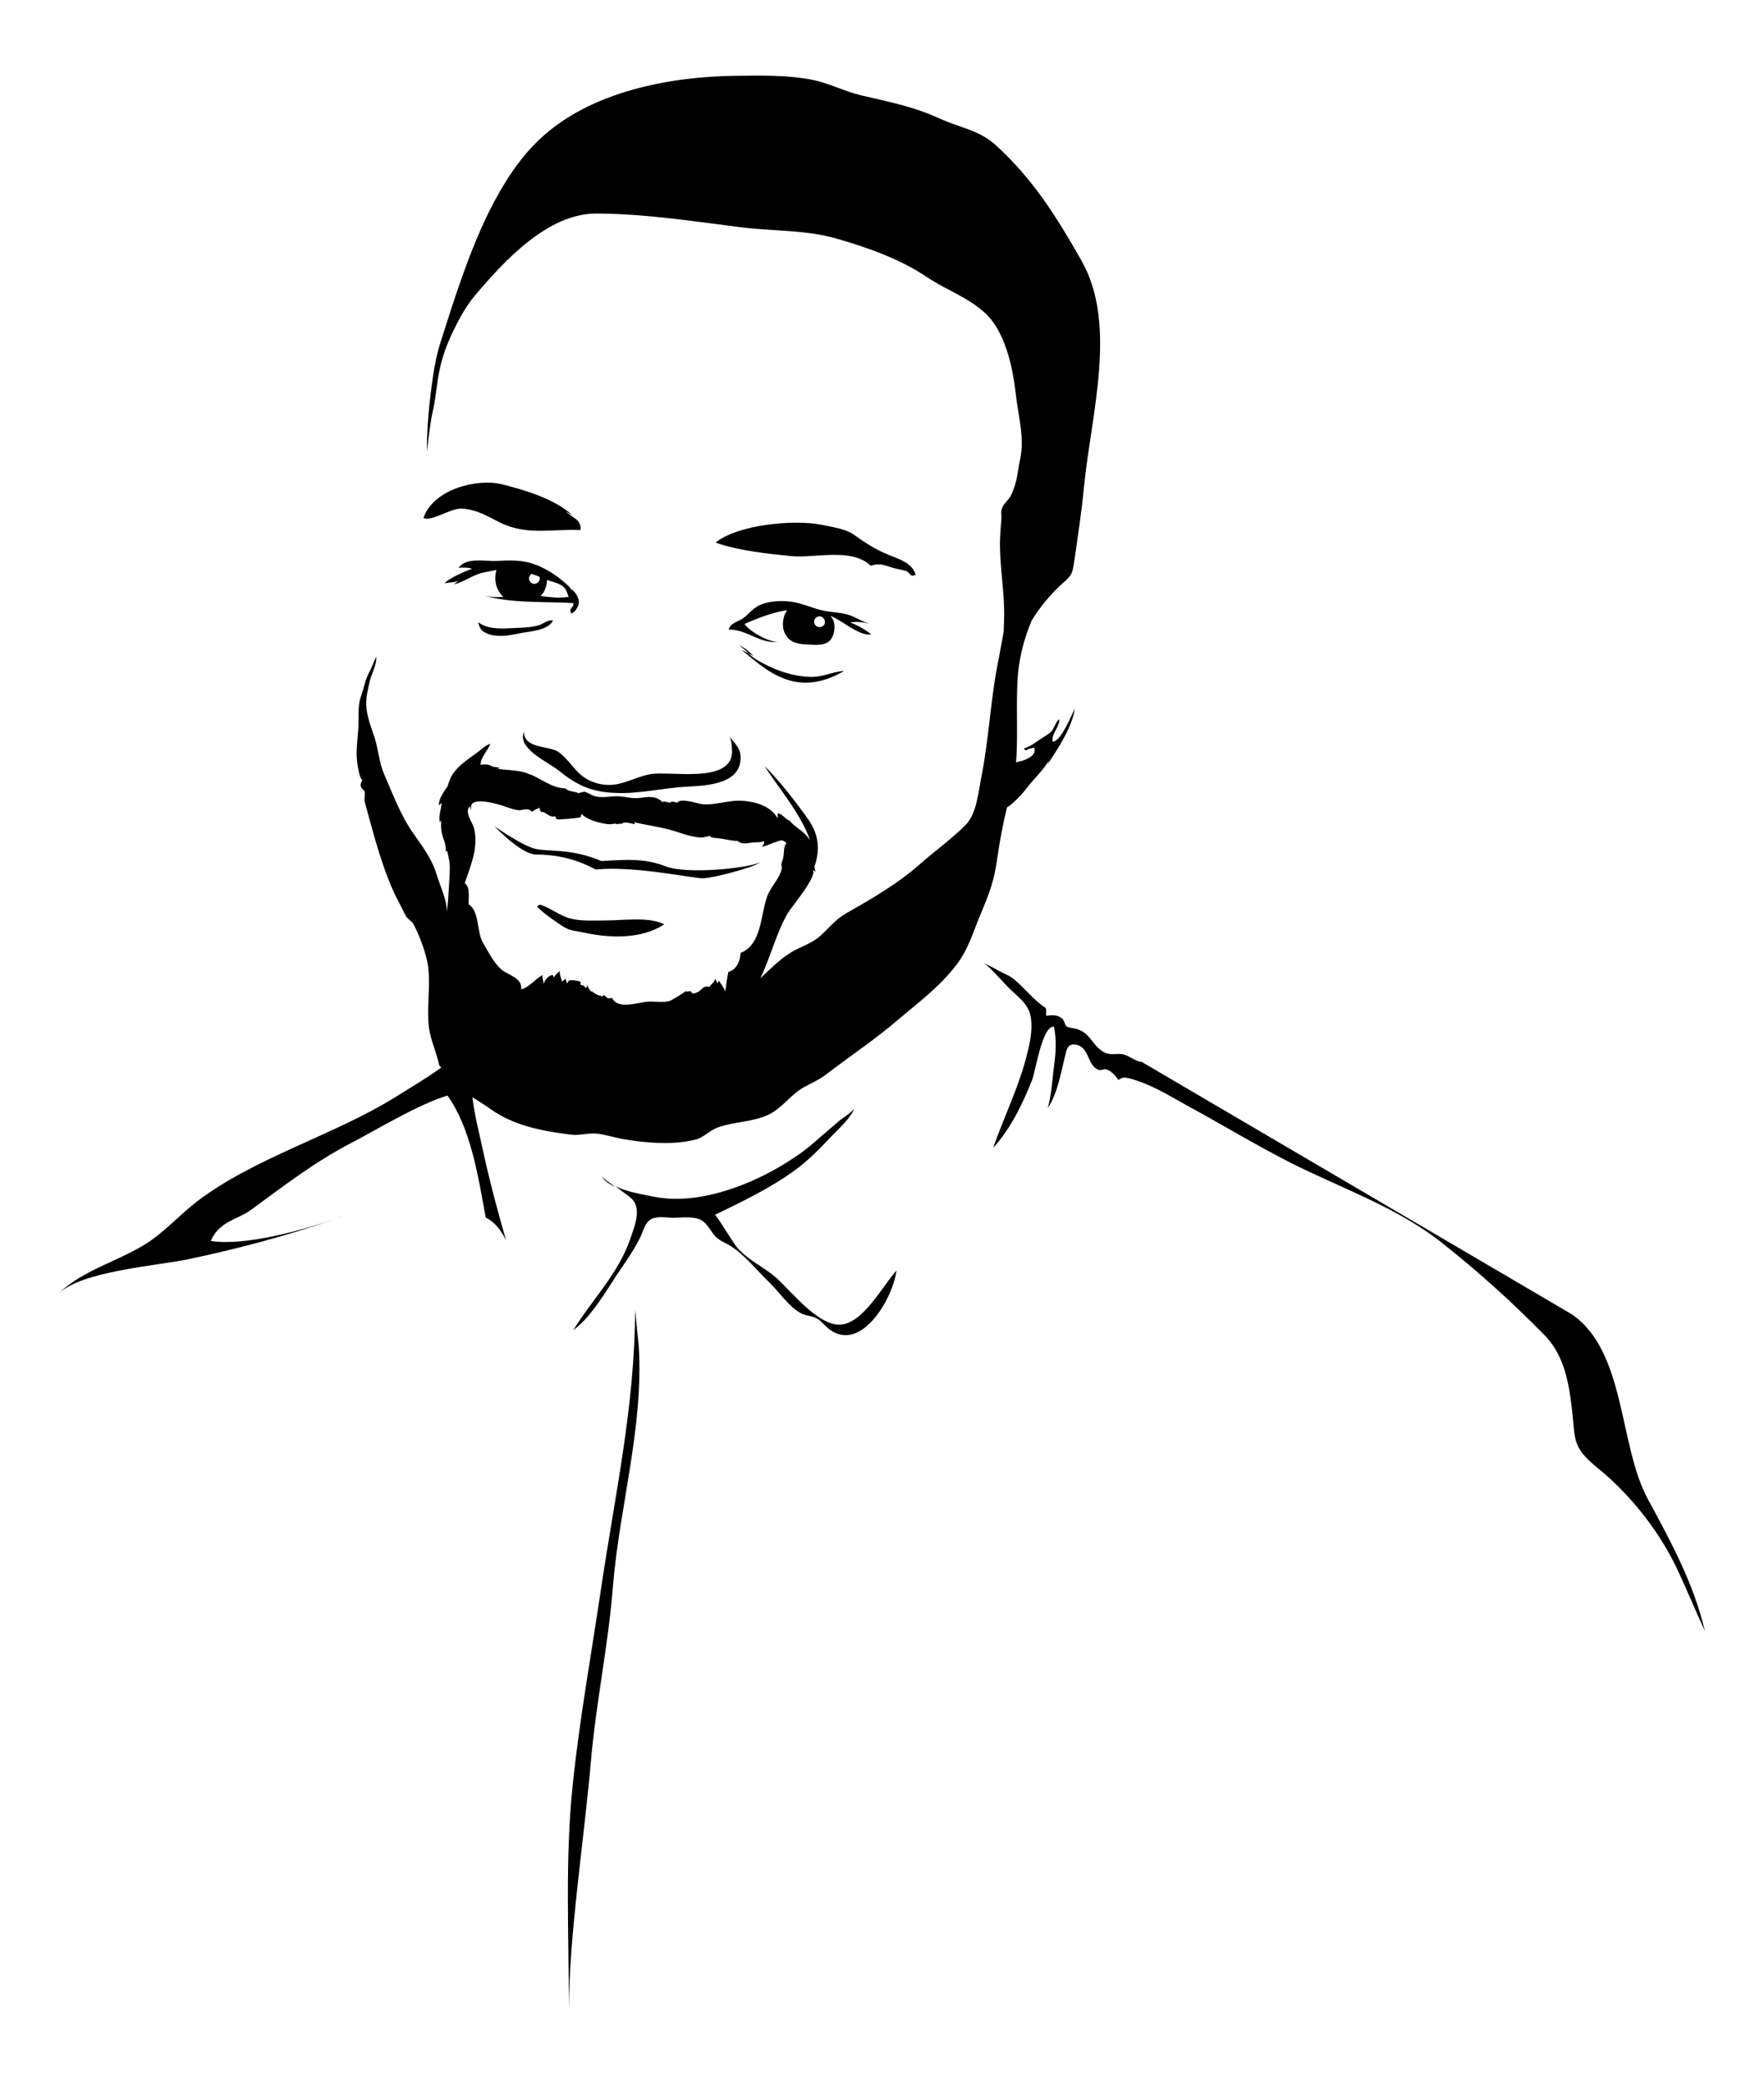 <?xml version="1.0" encoding="utf-8"?>
<!-- Generator: Adobe Illustrator 18.1.1, SVG Export Plug-In . SVG Version: 6.00 Build 0)  -->
<svg version="1.1" id="Layer_2" xmlns="http://www.w3.org/2000/svg" xmlns:xlink="http://www.w3.org/1999/xlink" x="0px" y="0px"
	 viewBox="0 0 623.6 737" enable-background="new 0 0 623.6 737" xml:space="preserve">
<g>
	<path d="M229.8,273.7c-6.7,1.3-11.3,5.3-18.8,3.2c-7.2-2-8.3-7.1-13.5-11c-3.2-2.4-12.2-1-12.3-7.2c-2.4,6.1,8.5,10.6,12.3,13.7
		c6.3,5.1,11.3,7.5,19.6,7.9c8.7,0.5,17.3-1.8,26-2.2c6.7-0.4,19.2-0.8,18.7-10.8c-0.2-3.5-2.8-5-4.4-7.7c1.3,1.7,1.3,3.9,1.4,6
		C258.8,277.3,236.7,272.4,229.8,273.7z"/>
	<path d="M356,285.4c2.6-1.4,6.5-6.1,7.3-7.2c1.5-2.1,6-6.4,7.4-9.3l-0.3,1.2c3.7-5.6,8.5-12.8,9.6-19.6c-1.3,2.4-4.9,11.7-7.9,11.7
		c-0.4-3.1,2.5-5.1,2.4-7.9c-1.1,0.5-1.7,2.8-2.6,4c-0.9,1.1-2.1,1.7-3.3,2.5c-1.8,1.1-4.5,3.3-6.5,3.7c0,0.4,0.2,0.7,0.6,0.8
		c0.9-0.7,2-0.7,2.9-1c0.9,2.4-1.8,3.8-3.8,4.5c-1.2,0.4-2,0.5-2.6,0.7c0.8-10.4-0.2-21.2,0.7-31.6c0.6-6.1,2.3-12.6,4.8-18.5
		c2.8-4.6,6.5-9.1,10.2-12.5c4-3.6,4.2-3.5,5-9.4c1.2-8.4,2.5-16.8,3.3-25.3c2.5-25.7,12-57.4-0.9-80.1
		c-8.8-15.5-17.1-28.8-30.4-40.9c-5.8-5.2-12.4-6-19.5-9.2c-9.6-4.4-17.8-5.9-28-8.3c-5.9-1.4-11.3-4.3-17.3-5.5
		c-8.7-1.7-17.8-1.5-26.7-1.4c-23.1,0.2-51.7,5.4-69.7,22.5c-7.2,6.8-12.9,15.7-17.8,25.5c-7.4,15-12.6,31.9-17.1,46
		c-1.3,4-2.1,8-2.7,12.1c-1.3,8.9-2.2,17.5-2.2,26.7c0.6-4.4,1.1-9.9,2.2-14.7c1.1-4.8,1.3-9.8,2.4-14.6c0.9-4.2,2.4-8.3,4.2-12.2
		c2.4-4.9,4.6-9.3,8.1-13.5c10.2-12.1,25.7-29.1,42.9-29.1c17.1,0,34.8,2.8,51.7,4.9c10.6,1.3,22.6,0.9,32.8,3.8
		c11.2,3.2,22.7,7.2,32.4,13.7c6.8,4.6,14.9,7.3,20.9,13c6.9,6.6,9.6,19.2,10.6,28.4c0.7,6.6,2.6,13.4,2,20
		c-0.2,2.2-0.8,4.4-1.1,6.5c-0.5,3.5-1.2,6.5-2.7,9.5c-0.4,0.9-2.5,3-2.9,3.9c-0.8,2.2-0.3,2.2-0.4,4.2c-0.2,3.1-0.5,6-0.5,9
		c0,8.2,1.5,16.4,1.5,24.6c0,2.1-0.1,4.3-0.2,6.4c-0.6,3.1-1.1,6.2-1.7,9.3c-2.9,13.7-3.4,27.9-6.1,41.6c-1.1,5.4-1.7,13.4-5.6,17.3
		c-4.6,4.7-11,9.3-16.2,13.9c-7.9,7-17,12.2-26.1,17.4c-4.2,2.5-5.9,5.1-9.4,8.2c-3,2.6-7.1,3.7-10.4,5.8c-3.7,2.3-7.3,6-10.5,8.9
		c3.6-7.4,5.6-15.9,9.7-23c1.1-1.9,10.4-12.9,8.9-15.2c0,0,0,0,0-0.1c0.3,0.2,0.6,0.5,0.9,0.7c-0.2-0.6-0.3-1.2-0.4-1.8
		c2-5.7,1.7-11.2-2.1-16.6c-4.4-6.3-10.2-13.7-15.5-19c3.9,6.4,12.8,16.7,16.1,26.3c-0.2-0.2-0.3-0.5-0.5-0.7c-2-2.9-5.1-4-6.7-6.3
		c-1.4-0.2-2.3-2.2-4.2-2.6c-0.1,0.6-0.1,1.2-0.1,1.8c-2.5-4.4-7.6-5.8-12.3-6.2c-5-0.4-10.3,1.9-15,1.1c-1.5-0.3-7.2-2.2-8.2-0.4
		c-0.9-0.2-1.9-0.8-2.5,0c-0.8-0.2-1.8-0.5-2.7-0.4c0.1,0.2,0.2,0.2,0.2,0.4c-2.5-2.8-5.6-2-8.4-1.7c-2.7,0.3-4.9-0.5-7.5-0.6
		c-3-0.1-5.5,0.8-8.5-0.1c-0.9-0.3-2.7-1.5-3.5-1.5c0,0-2.2,0.4-1.8,0.6c-1.6-0.9-3.8-0.5-4.8-1.8c-4.7,0-8.7-3.5-12.8-5.1
		c0.2,0.1,0.3,0.1,0.4,0.3c-3.4-1.8-7.7-1.5-11.6-2.1c0.2-0.2,0.5-0.1,0.7-0.4c-0.7-0.1-3-0.4-2.7-0.5c-1.1-0.7-2.5-0.8-4-0.5
		c0.1-3.1,2.5-4.7,3.4-7.5c-1.6,0.6-3,1.9-4.4,3c-1.1,0.8-2.4,1.7-3.6,2.6c-2.5,1.9-4.9,4-6.1,6.7c-0.4,0.9-0.7,1.9-1,2.8
		c-1.3,1.9-3.3,4.6-3,6.8c0.2-0.4,0.6-0.7,0.9-0.9c-0.1,2.3-1.2,4.6-0.6,6.9c0.1-0.3,0.4-0.7,0.5-0.8c-0.2,2.4,0,4.3,0.8,6.6
		c0.6,1.5,0.9,3,0.8,4.6c0.1-0.2,0.4-0.3,0.5-0.4c0.4,2.2,1,4,0.9,6.2c0,2.2-0.2,4.4-0.3,6.6c-0.2,3-0.3,6.2-0.9,9.2
		c0.7-3.7-2.3-9.7-3.4-13.5c-1.7-5.7-5-10-8.3-14.7c-4.4-6.2-7.3-14-10.3-20.9c-1.8-4.2-2-8.7-3.4-13c-1.8-5.4-3.7-9.7-2.6-15.6
		c0.3-1.7,0.7-3.4,1.1-5c0.7-2.3,2.4-5.6,2.1-7.9c-1,2-1.7,4.2-2.8,6.1c-1.2,2.4-1.7,5.5-2.6,7.9c-1.2,3.3-0.7,7.2-0.9,10.7
		c-0.2,4.3-1,8.4-0.4,12.8c0.2,1.2,0.7,5.3,1.8,6.1c-0.3,0.5-0.6,1.2-0.6,1.8c0.1,1.4,1.2,1.5,1.4,2.2c0.3,1.3-0.3,2.6,0.1,3.9
		c1.7,6.1,3.2,12,5.1,18c1.8,5.7,4.2,12.4,7.1,17.6c0.8,1.5,1.5,3.2,2.4,4.7c0.5,0.8,2.1,1.9,2.4,2.4c2.3,4.2,4.8,10.9,5.4,15.6
		c0.7,6.1-0.3,12.4,0,18.6c0.3,6.5,2.6,10.1,3.9,16.1c0,0,0.3,0.2,0.7,0.7c-5.4,3.9-10.9,7.1-16.3,10.5c-22,13.6-49.6,21.3-70,36.8
		c-5.7,4.4-10.2,9.4-16,13.6c-9.9,7.1-24.7,10.5-33,19.1c7.8-8,34.7-9.9,45.7-12.2c17.2-3.6,35.4-8.4,52.2-14.3
		c-12.2,4.2-32.4,9.7-44.1,7.8c3.1-7.1,9.4-7.4,14.4-11.1c11.3-8.3,22.5-16.9,35-23.4c10-5.2,23.8-13.7,34.3-16.9
		c8.2,11.6,10.8,28.2,13.5,43.1c3.3,1.7,5.5,4.6,7.2,8.1c-2.9-10.1-5.7-20.5-7.9-30.6c-1.4-6.6-3.2-13.3-4-20c2,1.3,4.1,2.5,6,3.9
		c8.6,6.2,18.1,7.9,28.5,9.3c3.3,0.5,6.4-0.7,9.7-0.3c3.3,0.4,6.5,1.5,9.7,2c7.7,1.3,17.9,2.1,25.6-0.1c2-0.6,4.6-3.1,7.2-4.1
		c5.8-2.1,12.4-1.9,17.9-4.5c4.9-2.3,7.9-7.1,12.5-9.7c2.8-1.5,5.5-2.7,8-4.6c8.2-6.3,17.2-12.3,24.9-18.9
		c7.6-6.5,14.9-11.7,21.1-19.8c4.3-5.6,5.9-11.6,8.5-17.8c3-7.1,4.9-12,5.9-19.6C353.4,297.5,354.5,291.4,356,285.4z M261.8,336.9
		c-0.1,2.8-1.4,5.9-4.3,6.7c-0.5,2.3-0.8,4.5-1.1,6.9c-0.5-1.4-1.6-2.7-2.3-3.9c0,0.4-0.2,0.7-0.5,1c0-0.2-0.7-1.3-0.8-1.6
		c-0.3,1.4-1.4,1.9-2,2.9c-2.7-0.9-2.9,2.4-6.1,2.3c-0.1-0.3-0.3-0.6-0.6-0.8c-1,0-0.9,0.3-1.8,0c0.3,0.1-4.9,3.3-5.7,3.5
		c-2.3,0.6-5,0.1-7.4,0.2c-3.6,0.2-10.8,3-12.8-1.3c-2.1,0.3-1.3,0.2-2.9-1c-0.4,0-0.3,0.5-0.7,0.4c-1.4-0.3-2.5-0.8-3.6-1.8
		c-0.2,0-0.3,0.1-0.3,0.2c-0.4-0.7-1-1.5-1.3-2.2c-0.3,0.2-0.1,0.7-0.4,0.9c-1.1-0.9-0.6-0.9-2-1.1c0-0.3,0.1-0.8,0-1.1
		c-0.8-0.4-2.4-0.7-3.9-0.5c-0.5,0.1-0.5,0.8-0.8,1.1c-0.1-0.4-0.5-1.4-0.6-1.7c-0.3,0.2-0.8,0.9-1.3,0.9c-0.1-1-0.9-2.4-0.7-3.7
		c-0.5,0.7-1.5,1.2-2,2.3c0,0-0.7-0.7-0.4-0.9c-1.7,0.4-2.7,1.5-3.3,3.2c0-0.4-0.6-2.2-0.4-3.1c-2.5,1.3-5.2,4.8-7.6,5
		c0.7-3.9-4.8-5.1-6.9-6.9c-2.8-2.5-4.6-6.2-6.5-9.4c-2.4-3.9-1.1-11-5.1-13.7c-0.2-2.5,0.7-5.8-1.4-7.5c2.1-6.2,4.9-12.6,3.3-19.3
		c-0.5-2.1-3.5-5.7-1.6-7.8c0.2,0.5,0.5,0.9,0.7,1.4c-1.8-5.5,8.7-2.4,10.9-1.7c1.7,0.6,3.5,1.3,5.4,1.6c1.6,0.3,3.4-1.2,5.1,0.6
		c0.6-0.7,1.8-0.9,2.5-1.5c0.2,0.5,0.4,0.9,0.5,1.5c1.9-0.2,3,2.2,5.2,1.6c0.2,0.3,0.2,0.8,0.5,1c0.4,0.3,7.9-0.4,8.5-0.7
		c0-0.4,0.2-0.8,0.2-1.2c1.5,1.5,3.8,2.4,5.9,3c1.4,0.3,2.9,0.7,4.4,0.7c0.7,0,1.8-0.5,2.3,0c0.6-0.2,1.3-0.2,1.9-0.2
		c0.3-1,3.8,0.1,4.5,0.2c-0.2-0.2-0.2-0.5-0.3-0.7c4,0.9,8.1,1.5,12.1,2.5c2.5,0.6,4.8,1.6,7.3,2.2c1.3,0.3,2.7,0.6,4,0.7
		c1.2,0.1,2.4-0.6,3.6-0.5c0.1,0.1,0,0.2,0.1,0.4c1.5,0.3,2.5,0.3,3.8,0.5c1.8,0.3,4,0.8,5.7,0.8c1.2,1.3,3.4,0.8,4.9,0.6
		c1.5-0.2,3.1,0,4.4-0.5c0.3,0.7-0.4,1.3-0.7,2c1.9-0.5,3.7-1.4,5.6-2c1-0.3,1.4-0.5,2.2,0c1.4,0.9,0.5,0.7,0.2,1.8
		c-0.4,1.5-0.2,2.9-0.6,4.4c-0.2,0.6-0.5,1.4-0.6,2c0,0.4,0.2,0.8,0.2,1.3c-0.7,3.7-3.9,6.5-5.2,10
		C268.7,324.1,269.3,333.8,261.8,336.9z"/>
	<path d="M214.1,325.4c-3.8,0-8.4,0.3-12.1-0.6c-4-0.9-7.2-3.8-11.1-5l-1.1,0.6c2.1,2.3,5.2,4.4,7.7,6.1c3.6,2.7,5.2,2.4,9,3.2
		c8.7,1.9,20,2.5,28.3-2.9C229.7,324,220.4,325.4,214.1,325.4z"/>
	<path d="M235.4,306.3c-7.2-2.8-13.3-2.5-22.8-1.9c-10.3-4.4-18.1-3.3-22.8-4.2c-4.7-0.8-15-8.1-15-8.1s9.4,10,14.7,10
		c5.3,0,12.8,0.8,21.1,5.3c13.3-1.4,34.2,3.1,37.8,3.1c3.6,0,18.1-3.9,20.3-5.6C263.5,307.1,242.7,309.1,235.4,306.3z"/>
	<path d="M170.9,202.4c1.5-0.3,3-0.6,4.6-0.9c-0.3,1-0.4,2.1-0.4,3c0,2.4,1,4.8,2.8,6.5c-2.5,0.2-4.9,0.1-7.3-0.6
		c9.8,3,21.8,2.2,32.1,2.8c0.1,0.7-0.2,1.3-0.8,1.9c-0.1,0.3-0.3,0.6-0.4,1c0.1,0,0.2,0,0.3,0c0,0.2,0,0.5,0,0.7
		c1.3,0.1,2.6-2.3,2.8-3.4c0,0,0,0,0,0c0,0,0-0.1,0-0.1c0.1-0.8-0.1-1.5-0.4-2.2c-0.2-0.4-0.4-0.9-0.7-1.3c-0.2-0.3-1-1.1-1.1-1.4
		c0,0.1,0,0.2-0.1,0.4c-0.4-0.5-0.8-1.1-1.2-1.5c-3.8-3.6-8.2-6.6-13.3-8.2c-4.1-1.2-8-1-12.2-0.8c-4.1,0.2-10.7-1.4-13.5,2.4
		c1.6,0,3.2-0.2,4.8,0.4c-2.2,0.6-8.8,3.7-9.7,5.1c1.7-0.4,3.5-0.2,5.1-1c-0.7,0.4-1.4,1.1-1.9,1.4
		C164.3,205.7,167.1,203.2,170.9,202.4z M190.7,203.9c0.1,0.2,0.1,0.4,0.1,0.6c0,1.1-0.9,1.9-1.9,1.9c-1.1,0-1.9-0.9-1.9-1.9
		c0-0.7,0.4-1.3,0.9-1.6C188.8,203.2,189.8,203.5,190.7,203.9z M199.8,208.1c0.2,0.3,0.9,1.7,1.2,2.9c-3.5,0.6-6.5,0.1-10-0.3
		c0,0,0,0,0.1,0c1.4-1.3,2.1-3.4,2.3-5.3c0-0.1,0-0.3,0-0.4c0.5,0.2,0.9,0.3,1.4,0.5C196.5,206,198.5,206.5,199.8,208.1z"/>
	<path d="M308,224.3c-1.9-1.6-5-3.4-7.4-4.2c2.2-0.5,4.5-0.1,6.8,0.4c-2.7-0.7-4.9-2.4-7.6-3.2c-2.7-0.8-5.4-0.8-8.1-1.3
		c-4.2-0.8-7.8-2.7-12.1-3.3c-3.6-0.5-8.9-0.2-12.1,1.8c-1.8,1.1-3.2,3-5,4.2c-1.8,1.2-4.4,1.6-4.9,3.9c6.3-0.3,11.5,5.4,17.6,4.2
		c-3,0.6-10.4-3.7-12-6.2c4.9-2.2,9.9-4.1,15.1-4.9c-1.6,2-1.9,5.5-1.1,7.6c1.4,3.5,4,4.3,7.5,4.5c4.4,0.2,9.2,1.1,10.2-4.7
		c0.1-0.6,0.1-1.1,0.1-1.6c0-1.7-0.6-2.9-1.5-3.8c1.2,0.5,2.4,1.1,3.6,1.9C299.9,221.2,304.5,224.8,308,224.3z M289.7,221.7
		c-1.1,0-1.9-0.9-1.9-1.9c0-1.1,0.9-1.9,1.9-1.9c1.1,0,1.9,0.9,1.9,1.9C291.7,220.9,290.8,221.7,289.7,221.7z"/>
	<path d="M261.3,228.2c1.3,0.8,2.3,1.8,3.4,2.8l1.8,0.9C265,230.6,263.2,228.8,261.3,228.2z"/>
	<path d="M279.3,240.6c6.7,1.9,13.3,0,19.1-3.4c-4,0.2-7.7,2.3-12.1,2.1c-6.9-0.3-12.9-2.6-18.9-6.1c-1-0.6-1.9-1.4-2.8-2.2
		l-2.5-1.3C267.9,234.4,272.2,238.5,279.3,240.6z"/>
	<path d="M177.4,171.2c-9-2.2-24.3,1.9-27.7,11.9c3,1.4,9.6-3.5,13.5-3.3c4.9,0.2,9,2.6,13.3,4.8c9.6,4.9,18.7,2.3,28.7,2.8
		c0.5-3.7-3-4.4-5.2-6.6l2.4,1.4C196.3,176.4,185.1,173.1,177.4,171.2z"/>
	<path d="M315.8,200.8c1.5,0.4,3,0.6,4.3,1c2,0.6,1.3,2.4,3.6,1.4c-1.2-4.3-6.1-5.6-9.7-7.1c-4.6-1.9-8.1-4.2-12.2-7.1
		c-3-2.1-7.7-2.7-11.5-3.5c-9.6-1.9-29.4-0.1-37.3,6.3l1.4,0.5c7.4,2.4,17.1,3.5,25.4,4.3c8.4,0.8,21.2-3.1,28,3.4
		C311.1,198.9,312.9,199.9,315.8,200.8z"/>
	<path d="M212.6,416c1.3,1.6,3,2.7,5,3.7C216,418.5,214.3,417.3,212.6,416C212.6,416.1,212.6,416,212.6,416z"/>
	<path d="M296.9,468.3c-7.6,0.3-17.1-11.6-22.2-16.3c-4.6-4.2-10.8-6.6-14.7-11.7c-0.9-1.2-6.9-11-7.3-10.8c10.2-5,19.4-9.3,28.6-16
		c4.1-3,8.1-7,11.6-10.7c3-3.3,7.7-7.1,9.2-11.2c-0.6,1.5-4.4,3.7-5.6,4.8c-2.1,1.8-4.2,3.6-6.3,5.4c-2.8,2.5-5.6,4.9-8.8,7
		c-6.9,4.7-14.4,8.6-22.3,11.3c-8.7,3-18.6,4.8-27.7,3c-4-0.8-9.4-1.6-13.8-3.7c1.6,1.2,3.2,2.4,4.8,3.6c4.8,3.4,2.2,9.8,0.5,14.7
		c-4.2,12.5-13.5,21.6-20.2,32.5c5.5-4,10.1-11.4,13.8-17.1c3.3-5.2,7.1-10.1,9.8-15.6c1.2-2.4,1.6-5.2,3.9-6.5
		c2.2-1.2,5.4-0.5,7.8-0.5c3.1,0,7.2-0.6,9.8,0.8c2.4,1.3,3.3,3.9,5.1,5.8c1.8,1.8,3.4,2.1,5.4,3.4c5,3.2,9.1,8.4,13.3,12.5
		c3.5,3.3,7.5,9.3,11.8,11.4c1.9,0.9,3.8,0.7,5.7,1.9c1.5,1,2.8,2.7,4.3,3.8c11.3,8.1,22.4-11.5,23.5-20.9
		C311.9,454.7,305.1,468,296.9,468.3z"/>
	<path d="M118.6,430.9c1.2-0.4,2.3-0.8,3.3-1.2C120.8,430.1,119.7,430.5,118.6,430.9z"/>
	<path d="M582.5,529.9c-10.3-19.1-7.7-52.2-26.9-65.3l-152-89.2c-2.4-0.2-4.3-2.2-6.7-2.7c-2.1-0.4-4.3,0.5-6.4-0.6
		c-4.6-2.4-4.7-6.9-10.1-8.4c-1.1-0.3-2.7-0.3-3.4-0.9c-0.6-0.5-0.7-2-1.5-2.7c-1.6-1.4-3.5-1.3-5.6-1c-0.3-0.9,0.2-1.9-0.3-2.8
		c-4.3-2.8-7.4-7.1-11.4-10.3c-1.8-1.4-3.6-1.9-5.5-3c-1.2-0.8-4.1-2-5-2.7c3.6,2.9,6.4,6.5,9.6,9.6c3.1,3,6.4,5.2,7.1,9.8
		c0.8,4.9-0.6,10.4-1.9,15.2c-2.9,10.6-7.8,20.5-11.4,30.9c6.2-6.8,10.4-15.5,13.8-24.1c1.1-2.8,3.6-19.4,7.7-18.7
		c0.9,4.4,0.7,8.7,0.1,13.2c-0.7,5-0.9,10.7-2.3,15.5c3.3-4.8,4.6-12.1,6-17.9c0.7-2.8,0.9-5.2,4.3-4.4c3.9,0.9,3.8,5.9,6.4,8.1
		c2.1,1.7,2.6,0.1,4.2,0.6c1.7,0.6,3,2.2,4.1,3.7c1.7-1.3,2.7-0.8,4.5-0.4c7.2,2,13.7,6.1,20.2,9.7c12,6.5,24,13.8,36.2,20
		c17.7,8.9,37.5,15.7,53.1,28c13.3,10.5,24.8,20.9,36.6,32.9c6.5,6.6,8.4,15.6,9.5,24.5c1.6,12.3-0.3,14.7,9.2,22.4
		c11.6,9.4,21.9,22.4,28.3,36c3.3,7,6.4,14.6,9.7,21.7C598.8,559.9,590.6,544.8,582.5,529.9z"/>
	<path d="M169.8,222.1c0.3,0.5,0.8,1,1.3,1.3c1,0.6,2.1,1,3.3,1.2c2.9,0.5,5.9,0,8.8-0.6c3.5-0.8,10.4-0.9,12.3-4.6
		c-1.5-0.5-3.4,1.1-4.9,1.6c-3.2,1-7.2,0.9-10.5,1.1c-3.6,0.2-8.2,0.2-11.1-2.2c0.1,0.1,0.3,1.1,0.4,1.3
		C169.5,221.4,169.6,221.8,169.8,222.1z"/>
	<path d="M224.5,463c0,33.6-7.1,65.5-12,98.5c-3.4,23-7.6,46.1-10,69.2c-2.8,26.4-1.4,52.7-1.4,79.7c0.1-26.4,5.3-59.2,7.8-87.8
		c1.8-20.7,6.2-41.3,7.8-62c2.3-28,10.9-56.2,9.1-84.7L224.5,463z"/>
</g>
</svg>
